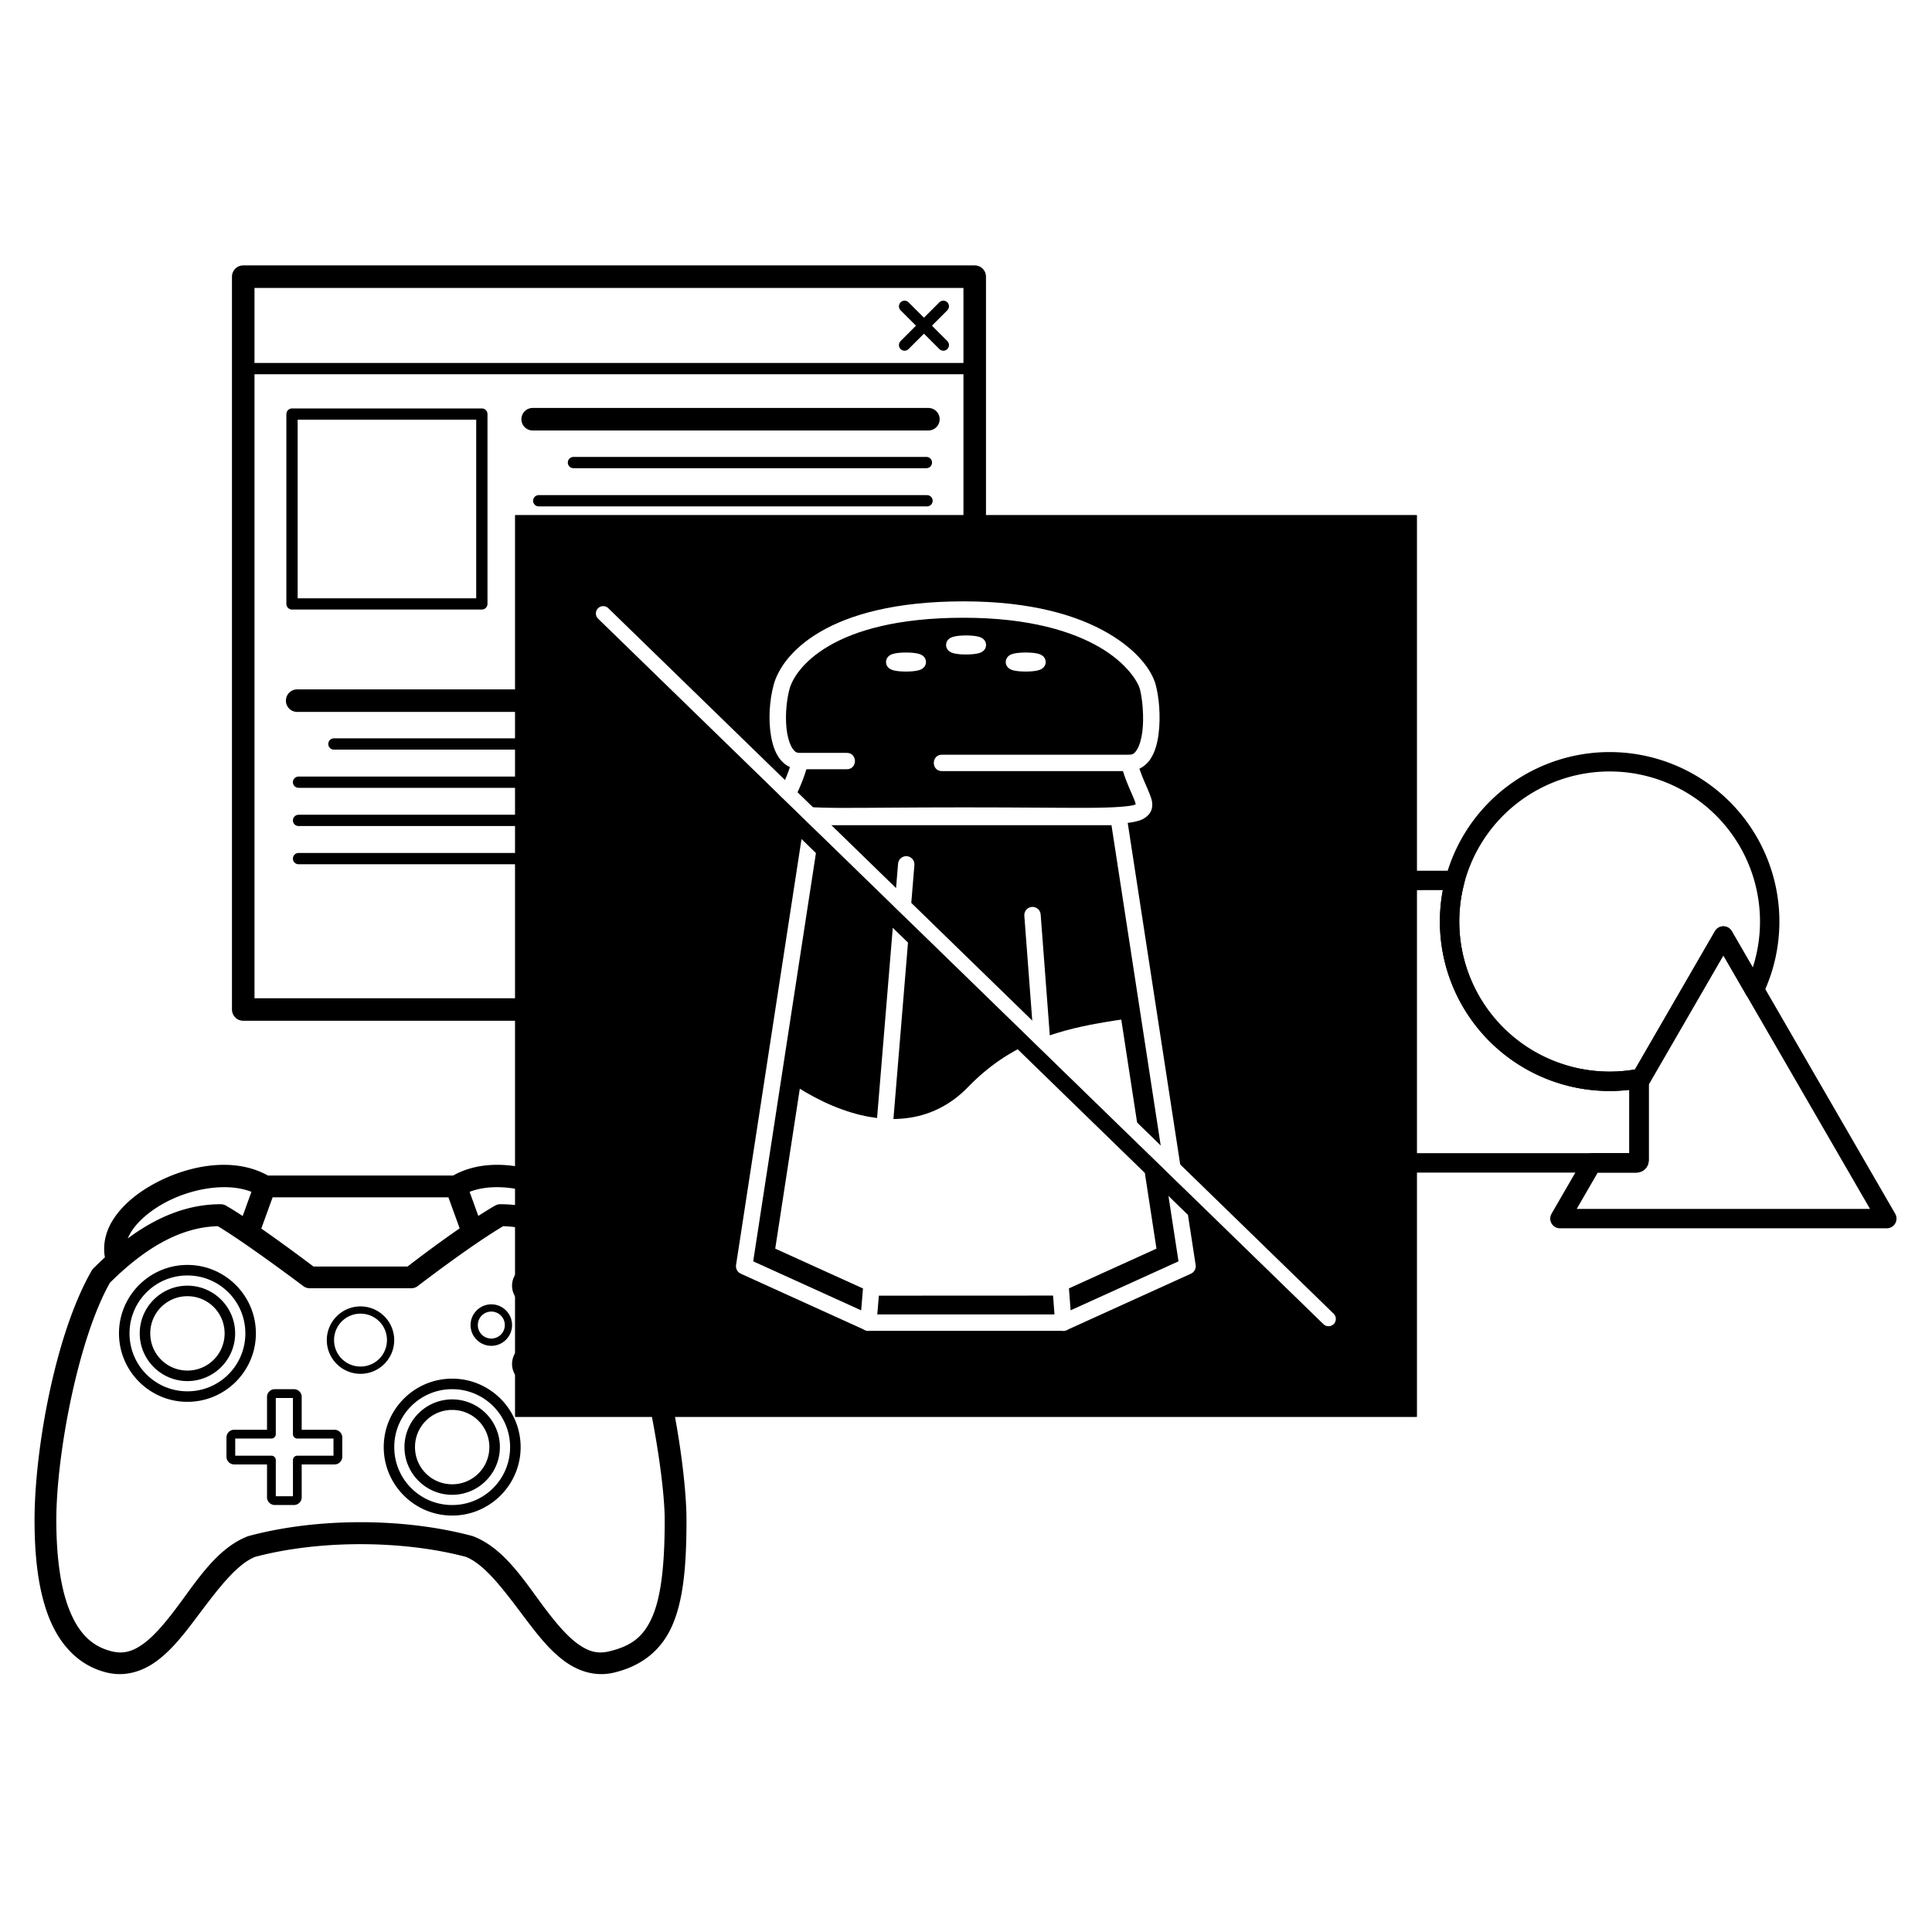 <?xml version="1.0" encoding="UTF-8" standalone="no"?>
<svg
   xmlns:dc="http://purl.org/dc/elements/1.1/"
   xmlns:cc="http://creativecommons.org/ns#"
   xmlns:rdf="http://www.w3.org/1999/02/22-rdf-syntax-ns#"
   xmlns:svg="http://www.w3.org/2000/svg"
   xmlns="http://www.w3.org/2000/svg"
   xmlns:sodipodi="http://sodipodi.sourceforge.net/DTD/sodipodi-0.dtd"
   xmlns:inkscape="http://www.inkscape.org/namespaces/inkscape"
   width="600"
   height="600"
   viewBox="0 0 158.75 158.75"
   version="1.1"
   id="svg8"
   inkscape:version="1.0.1 (3bc2e813f5, 2020-09-07)"
   sodipodi:docname="Web_Banner.svg"
   inkscape:export-filename="F:\Workspace\saltfreesite\SaltFreeInteractive.github.io\assets\images\banner-background.png"
   inkscape:export-xdpi="96"
   inkscape:export-ydpi="96">
  <defs
     id="defs2">
    <inkscape:path-effect
       bendpath4="M -256.489,299.424 V 467.467"
       bendpath3="M -256.489,467.467 H 218.306"
       bendpath2="M 218.306,299.424 V 467.467"
       bendpath1="M -256.489,299.424 H 218.306"
       xx="true"
       yy="true"
       is_visible="true"
       id="path-effect1026"
       effect="envelope"
       lpeversion="0" />
    <inkscape:path-effect
       bendpath1-nodetypes="cc"
       bendpath4="M -2.682,2.368 V 123.95"
       bendpath3="M -2.682,123.95 H 200.362"
       bendpath2="M 200.362,2.368 V 123.95"
       bendpath1="M 0,0 H 1"
       xx="true"
       yy="true"
       is_visible="true"
       id="path-effect5038"
       effect="envelope"
       lpeversion="0" />
    <filter
       inkscape:collect="always"
       style="color-interpolation-filters:sRGB"
       id="filter1226"
       x="-0.029"
       width="1.058"
       y="-0.029"
       height="1.058">
      <feGaussianBlur
         inkscape:collect="always"
         stdDeviation="25.374"
         id="feGaussianBlur1228" />
    </filter>
  </defs>
  <sodipodi:namedview
     id="base"
     pagecolor="#ffffff"
     bordercolor="#666666"
     borderopacity="1.0"
     inkscape:pageopacity="0.0"
     inkscape:pageshadow="2"
     inkscape:zoom="3.959798"
     inkscape:cx="125.87092"
     inkscape:cy="232.61365"
     inkscape:document-units="mm"
     inkscape:current-layer="g5827"
     inkscape:document-rotation="0"
     showgrid="false"
     inkscape:pagecheckerboard="true"
     units="px"
     inkscape:window-width="2560"
     inkscape:window-height="1417"
     inkscape:window-x="-8"
     inkscape:window-y="-8"
     inkscape:window-maximized="1"
     inkscape:snap-midpoints="false"
     inkscape:snap-intersection-paths="false"
     inkscape:snap-object-midpoints="false"
     inkscape:object-paths="true"
     inkscape:snap-global="false" />
  <g
     inkscape:label="Layer 1"
     inkscape:groupmode="layer"
     id="layer1">
    <g
       id="g5827"
       transform="translate(0,-1.336)">
      <rect
         style="opacity:1;fill:none;stroke:#000000;stroke-width:1.852;stroke-linecap:round;stroke-linejoin:round;stroke-miterlimit:4;stroke-dasharray:none;paint-order:fill markers stroke"
         id="rect4546"
         width="60.105"
         height="60.217"
         x="19.986"
         y="24.069" />
      <path
         style="fill:none;stroke:#000000;stroke-width:0.926;stroke-linecap:butt;stroke-linejoin:miter;stroke-miterlimit:4;stroke-dasharray:none;stroke-opacity:1"
         d="M 19.986,31.623 H 80.091"
         id="path4548" />
      <path
         style="fill:none;stroke:#000000;stroke-width:0.926;stroke-linecap:round;stroke-linejoin:round;stroke-miterlimit:4;stroke-dasharray:none;stroke-opacity:1"
         d="m 74.328,26.505 3.185,3.185"
         id="path5128" />
      <path
         style="fill:none;stroke:#000000;stroke-width:0.926;stroke-linecap:round;stroke-linejoin:round;stroke-miterlimit:4;stroke-dasharray:none;stroke-opacity:1"
         d="m 77.512,26.505 -3.185,3.185"
         id="path5130" />
      <rect
         style="opacity:1;fill:none;stroke:#000000;stroke-width:0.926;stroke-linecap:round;stroke-linejoin:round;stroke-miterlimit:4;stroke-dasharray:none;paint-order:fill markers stroke"
         id="rect5132"
         width="15.599"
         height="15.6"
         x="23.994"
         y="35.359" />
      <path
         style="fill:none;stroke:#000000;stroke-width:1.852;stroke-linecap:round;stroke-linejoin:round;stroke-miterlimit:4;stroke-dasharray:none;stroke-opacity:1"
         d="M 43.768,35.782 H 76.285"
         id="path5136" />
      <path
         style="fill:none;stroke:#000000;stroke-width:0.926;stroke-linecap:round;stroke-linejoin:round;stroke-miterlimit:4;stroke-dasharray:none;stroke-opacity:1"
         d="M 47.119,39.344 H 76.121"
         id="path5140" />
      <path
         style="fill:none;stroke:#000000;stroke-width:0.926;stroke-linecap:round;stroke-linejoin:round;stroke-miterlimit:4;stroke-dasharray:none;stroke-opacity:1"
         d="m 44.266,42.483 h 31.907"
         id="path5142" />
      <path
         style="fill:none;stroke:#000000;stroke-width:0.926;stroke-linecap:round;stroke-linejoin:round;stroke-miterlimit:4;stroke-dasharray:none;stroke-opacity:1"
         d="m 44.266,45.622 h 31.907"
         id="path5144" />
      <path
         style="fill:none;stroke:#000000;stroke-width:0.926;stroke-linecap:round;stroke-linejoin:round;stroke-miterlimit:4;stroke-dasharray:none;stroke-opacity:1"
         d="m 44.266,48.761 h 31.907"
         id="path5146" />
      <rect
         style="opacity:1;fill:none;stroke:#000000;stroke-width:0.926;stroke-linecap:round;stroke-linejoin:round;stroke-miterlimit:4;stroke-dasharray:none;paint-order:fill markers stroke"
         id="rect5148"
         width="15.599"
         height="15.6"
         x="-76.708"
         y="58.484"
         transform="scale(-1,1)" />
      <path
         style="fill:none;stroke:#000000;stroke-width:1.852;stroke-linecap:round;stroke-linejoin:round;stroke-miterlimit:4;stroke-dasharray:none;stroke-opacity:1"
         d="M 56.934,58.907 H 24.417"
         id="path5150" />
      <path
         style="fill:none;stroke:#000000;stroke-width:0.926;stroke-linecap:round;stroke-linejoin:round;stroke-miterlimit:4;stroke-dasharray:none;stroke-opacity:1"
         d="M 56.437,62.469 H 27.436"
         id="path5152" />
      <path
         style="fill:none;stroke:#000000;stroke-width:0.926;stroke-linecap:round;stroke-linejoin:round;stroke-miterlimit:4;stroke-dasharray:none;stroke-opacity:1"
         d="M 56.437,65.608 H 24.53"
         id="path5154" />
      <path
         style="fill:none;stroke:#000000;stroke-width:0.926;stroke-linecap:round;stroke-linejoin:round;stroke-miterlimit:4;stroke-dasharray:none;stroke-opacity:1"
         d="M 56.437,68.747 H 24.53"
         id="path5156" />
      <path
         style="fill:none;stroke:#000000;stroke-width:0.926;stroke-linecap:round;stroke-linejoin:round;stroke-miterlimit:4;stroke-dasharray:none;stroke-opacity:1"
         d="M 56.437,71.887 H 24.53"
         id="path5158" />
    </g>
    <path
       id="path1356"
       style="color:#000000;font-style:normal;font-variant:normal;font-weight:normal;font-stretch:normal;font-size:medium;line-height:normal;font-family:sans-serif;font-variant-ligatures:normal;font-variant-position:normal;font-variant-caps:normal;font-variant-numeric:normal;font-variant-alternates:normal;font-variant-east-asian:normal;font-feature-settings:normal;font-variation-settings:normal;text-indent:0;text-align:start;text-decoration:none;text-decoration-line:none;text-decoration-style:solid;text-decoration-color:#000000;letter-spacing:normal;word-spacing:normal;text-transform:none;writing-mode:lr-tb;direction:ltr;text-orientation:mixed;dominant-baseline:auto;baseline-shift:baseline;text-anchor:start;white-space:normal;shape-padding:0;shape-margin:0;inline-size:0;clip-rule:nonzero;display:inline;overflow:visible;visibility:visible;isolation:auto;mix-blend-mode:normal;color-interpolation:sRGB;color-interpolation-filters:linearRGB;solid-color:#000000;solid-opacity:1;vector-effect:none;fill:#000000;fill-opacity:1;fill-rule:nonzero;stroke:none;stroke-width:1.597;stroke-linecap:round;stroke-linejoin:round;stroke-miterlimit:4;stroke-dasharray:none;stroke-dashoffset:0;stroke-opacity:1;paint-order:fill markers stroke;color-rendering:auto;image-rendering:auto;shape-rendering:auto;text-rendering:auto;enable-background:accumulate;stop-color:#000000"
       d="m 18.352,95.712 c -1.957,0.008 -3.992,0.631 -5.698,1.561 -1.456,0.794 -2.696,1.831 -3.443,3.078 -0.532,0.888 -0.779,1.939 -0.591,2.964 -0.32,0.293 -0.634,0.594 -0.942,0.902 a 0.895,0.895 0 0 0 -0.142,0.185 c -2.997,5.191 -4.697,14.724 -4.697,20.503 0,2.875 0.276,5.635 1.144,7.898 0.868,2.262 2.436,4.074 4.831,4.637 1.488,0.35 2.874,-0.103 3.992,-0.905 1.118,-0.802 2.049,-1.929 2.945,-3.103 1.781,-2.333 3.487,-4.811 5.211,-5.506 5.32,-1.412 12.163,-1.369 17.323,0 1.724,0.695 3.43,3.173 5.211,5.506 0.896,1.174 1.827,2.301 2.945,3.103 1.118,0.802 2.504,1.255 3.992,0.905 2.271,-0.534 3.922,-1.83 4.817,-3.903 0.895,-2.073 1.158,-4.838 1.158,-8.631 0,-4.615 -1.786,-15.46 -4.697,-20.503 a 0.895,0.895 0 0 0 -0.142,-0.185 c -0.308,-0.308 -0.622,-0.609 -0.942,-0.903 0.188,-1.025 -0.06,-2.076 -0.591,-2.964 -0.746,-1.247 -1.987,-2.284 -3.443,-3.078 -1.82,-0.992 -4.013,-1.635 -6.088,-1.555 -1.156,0.045 -2.276,0.315 -3.274,0.874 H 22.016 C 21.018,96.034 19.899,95.764 18.742,95.719 c -0.13,-0.005 -0.26,-0.007 -0.39,-0.007 z m 0.035,1.837 c 0.824,-0.004 1.603,0.118 2.274,0.382 l -0.72,1.986 c -0.489,-0.32 -0.955,-0.612 -1.364,-0.848 a 0.895,0.895 0 0 0 -0.447,-0.12 c -2.837,0 -5.371,1.138 -7.633,2.813 0.067,-0.159 0.15,-0.322 0.251,-0.49 0.512,-0.855 1.518,-1.746 2.764,-2.426 1.48,-0.807 3.263,-1.289 4.876,-1.296 z m 22.473,0 c 1.613,0.007 3.396,0.489 4.876,1.296 1.246,0.68 2.252,1.571 2.764,2.426 0.099,0.166 0.182,0.327 0.248,0.484 -2.241,-1.662 -4.766,-2.806 -7.63,-2.806 a 0.895,0.895 0 0 0 -0.447,0.12 c -0.434,0.251 -0.896,0.537 -1.367,0.841 l -0.717,-1.978 c 0.671,-0.264 1.45,-0.386 2.274,-0.382 z M 22.401,98.382 h 14.444 l 0.925,2.55 c -2.088,1.441 -4.01,2.925 -4.279,3.134 h -7.739 c -0.266,-0.202 -2.259,-1.711 -4.282,-3.116 z m 15.829,2.236 c -0.072,0.049 -0.144,0.098 -0.217,0.147 0.072,-0.049 0.144,-0.098 0.217,-0.147 z m 3.12,0.136 c 3.307,0.088 6.212,2.019 8.858,4.643 2.459,4.36 4.41,15.434 4.41,19.508 0,3.703 -0.303,6.282 -1.011,7.922 -0.708,1.64 -1.7,2.428 -3.584,2.87 -0.951,0.224 -1.696,-0.012 -2.539,-0.617 -0.843,-0.605 -1.703,-1.605 -2.566,-2.735 -1.725,-2.261 -3.396,-5.083 -6.017,-6.104 a 0.895,0.895 0 0 0 -0.093,-0.031 c -5.552,-1.488 -12.648,-1.533 -18.369,0 a 0.895,0.895 0 0 0 -0.094,0.031 c -2.621,1.022 -4.291,3.844 -6.017,6.104 -0.863,1.13 -1.723,2.13 -2.566,2.735 -0.843,0.605 -1.588,0.84 -2.539,0.617 -1.76,-0.414 -2.834,-1.618 -3.57,-3.536 -0.736,-1.917 -1.025,-4.501 -1.025,-7.256 0,-5.369 1.783,-14.876 4.406,-19.505 2.669,-2.647 5.605,-4.557 8.86,-4.646 2.334,1.39 7.023,4.92 7.023,4.92 a 0.895,0.895 0 0 0 0.54,0.181 h 8.331 a 0.895,0.895 0 0 0 0.548,-0.188 c 0,0 4.279,-3.296 7.013,-4.914 z m -25.949,3.184 c -3.101,0 -5.624,2.524 -5.624,5.625 0,3.101 2.523,5.624 5.624,5.624 3.101,0 5.625,-2.523 5.625,-5.624 0,-3.101 -2.524,-5.625 -5.625,-5.625 z m 28.379,0 c -0.938,0 -1.705,0.767 -1.705,1.705 0,0.938 0.767,1.704 1.705,1.704 0.938,0 1.704,-0.766 1.704,-1.704 0,-0.938 -0.766,-1.705 -1.704,-1.705 z m 0,0.597 c 0.615,0 1.107,0.493 1.107,1.108 6e-6,0.615 -0.492,1.108 -1.107,1.108 -0.615,0 -1.108,-0.492 -1.108,-1.108 0,-0.615 0.493,-1.108 1.108,-1.108 z m -28.379,0.269 c 2.634,0 4.759,2.126 4.759,4.76 0,2.634 -2.126,4.759 -4.759,4.759 -2.634,0 -4.759,-2.125 -4.759,-4.759 0,-2.634 2.126,-4.76 4.759,-4.76 z m 0,0.839 c -2.16,0 -3.92,1.76 -3.92,3.92 0,2.16 1.76,3.92 3.92,3.92 2.16,0 3.92,-1.76 3.92,-3.92 0,-2.16 -1.76,-3.92 -3.92,-3.92 z m 0,0.865 c 1.692,0 3.055,1.363 3.055,3.055 0,1.692 -1.362,3.055 -3.055,3.055 -1.692,0 -3.055,-1.362 -3.055,-3.055 0,-1.692 1.363,-3.055 3.055,-3.055 z m 24.97,0.668 c -0.938,0 -1.705,0.766 -1.705,1.704 0,0.938 0.767,1.705 1.705,1.705 0.938,0 1.704,-0.767 1.704,-1.705 0,-0.938 -0.766,-1.704 -1.704,-1.704 z m 6.86,0 c -0.938,0 -1.704,0.766 -1.704,1.704 0,0.938 0.766,1.705 1.704,1.705 0.938,0 1.705,-0.767 1.705,-1.705 0,-0.938 -0.767,-1.704 -1.705,-1.704 z m -17.608,0.17 c -1.526,0 -2.77,1.244 -2.77,2.77 0,1.526 1.244,2.77 2.77,2.77 1.526,0 2.769,-1.243 2.769,-2.77 0,-1.526 -1.243,-2.77 -2.769,-2.77 z m 10.748,0.426 c 0.615,0 1.108,0.492 1.108,1.107 0,0.615 -0.492,1.108 -1.108,1.108 -0.615,0 -1.108,-0.493 -1.108,-1.108 0,-0.615 0.493,-1.107 1.108,-1.107 z m 6.86,0 c 0.615,0 1.108,0.492 1.108,1.107 0,0.615 -0.493,1.108 -1.108,1.108 -0.615,0 -1.108,-0.493 -1.108,-1.108 0,-0.615 0.492,-1.107 1.108,-1.107 z m -17.608,0.17 c 1.204,0 2.173,0.969 2.173,2.173 0,1.204 -0.969,2.173 -2.173,2.173 -1.204,0 -2.173,-0.969 -2.173,-2.173 0,-1.204 0.969,-2.173 2.173,-2.173 z m 14.157,2.429 c -0.938,0 -1.705,0.767 -1.705,1.705 0,0.938 0.767,1.704 1.705,1.704 0.938,0 1.704,-0.766 1.704,-1.704 0,-0.938 -0.766,-1.705 -1.704,-1.705 z m 0,0.597 c 0.615,0 1.107,0.493 1.107,1.108 6e-6,0.615 -0.492,1.107 -1.107,1.107 -0.615,0 -1.108,-0.492 -1.108,-1.107 0,-0.615 0.493,-1.108 1.108,-1.108 z m -6.625,2.315 c -3.101,0 -5.624,2.524 -5.624,5.625 0,3.101 2.523,5.624 5.624,5.624 3.101,0 5.625,-2.523 5.625,-5.624 0,-3.101 -2.524,-5.625 -5.625,-5.625 z m 0,0.865 c 2.634,0 4.759,2.126 4.759,4.76 0,2.634 -2.126,4.759 -4.759,4.759 -2.634,0 -4.759,-2.125 -4.759,-4.759 0,-2.634 2.125,-4.76 4.759,-4.76 z m -14.586,10e-4 c -0.342,0 -0.628,0.286 -0.628,0.628 v 2.705 h -2.705 c -0.342,0 -0.628,0.286 -0.628,0.628 v 1.593 c 0,0.342 0.287,0.628 0.628,0.628 h 2.705 v 2.705 c 0,0.342 0.287,0.628 0.628,0.628 h 1.593 c 0.342,0 0.628,-0.286 0.628,-0.628 v -2.705 h 2.705 c 0.342,0 0.628,-0.286 0.628,-0.628 v -1.593 c 0,-0.342 -0.287,-0.628 -0.628,-0.628 h -2.705 v -2.705 c 0,-0.342 -0.287,-0.628 -0.628,-0.628 z m 0.093,0.721 h 1.408 v 2.973 a 0.36,0.36 0 0 0 0.36,0.36 h 2.973 v 1.408 H 24.431 a 0.36,0.36 0 0 0 -0.36,0.361 v 2.973 H 22.662 v -2.973 a 0.36,0.36 0 0 0 -0.361,-0.361 h -2.973 v -1.408 h 2.973 a 0.36,0.36 0 0 0 0.361,-0.36 z m 14.493,0.117 c -2.16,0 -3.92,1.76 -3.92,3.92 0,2.16 1.76,3.92 3.92,3.92 2.16,0 3.92,-1.76 3.92,-3.92 0,-2.16 -1.76,-3.92 -3.92,-3.92 z m 0,0.865 c 1.692,0 3.055,1.363 3.055,3.055 0,1.692 -1.363,3.055 -3.055,3.055 -1.692,0 -3.055,-1.362 -3.055,-3.055 0,-1.692 1.362,-3.055 3.055,-3.055 z" />
    <g
       id="g924"
       inkscape:label="Background"
       style="display:inline;fill:#000000;stroke-width:0.892;filter:url(#filter1226)"
       transform="matrix(0.035,0,0,0.035,42.333,106.018)">
      <rect
         style="opacity:1;fill:#000000;fill-opacity:1;stroke:none;stroke-width:50.663;stroke-linecap:round;stroke-linejoin:round;stroke-miterlimit:4;stroke-dasharray:none;stroke-dashoffset:0"
         id="rect922"
         width="2116.667"
         height="2116.667"
         x="0"
         y="-1819.567"
         inkscape:export-xdpi="96"
         inkscape:export-ydpi="96" />
    </g>
    <g
       id="layer3"
       inkscape:label="Background"
       style="display:inline;fill:#000000;stroke-width:0.892"
       transform="matrix(0.035,0,0,0.035,42.333,106.018)">
      <rect
         style="opacity:1;fill:#000000;fill-opacity:1;stroke:none;stroke-width:50.663;stroke-linecap:round;stroke-linejoin:round;stroke-miterlimit:4;stroke-dasharray:none;stroke-dashoffset:0"
         id="rect1701"
         width="2116.667"
         height="2116.667"
         x="0"
         y="-1819.567"
         inkscape:export-xdpi="96"
         inkscape:export-ydpi="96" />
    </g>
    <g
       style="display:inline;stroke-width:0.892"
       inkscape:label="Salt copy"
       id="g1971"
       transform="matrix(0.035,0,0,0.035,42.333,106.018)">
      <flowRoot
         xml:space="preserve"
         id="flowRoot1999"
         style="font-style:normal;font-weight:normal;font-size:192px;line-height:1.25;font-family:sans-serif;letter-spacing:0px;word-spacing:0px;fill:#ffffff;fill-opacity:1;stroke:none;stroke-width:0.892"
         transform="scale(0.265)"><flowRegion
           id="flowRegion2001"
           style="font-size:192px;fill:#ffffff;stroke-width:0.892"><rect
             id="rect2003"
             width="3406.234"
             height="751.553"
             x="-1272.792"
             y="3474.155"
             style="font-size:192px;fill:#ffffff;stroke-width:0.892" /></flowRegion><flowPara
           id="flowPara2005"
           style="stroke-width:0.892" /></flowRoot>
      <g
         aria-label="SALT FREE"
         transform="matrix(0.265,0,0,0.265,-15.991,-40.435)"
         style="font-style:normal;font-weight:normal;font-size:40px;line-height:1.25;font-family:sans-serif;letter-spacing:0px;word-spacing:0px;fill:#000000;fill-opacity:1;stroke:none;stroke-width:0.892"
         id="flowRoot2007" />
      <g
         aria-label="INTERACTIVE"
         transform="matrix(0.803,0,0,0.803,1306.013,-3161.724)"
         style="font-style:normal;font-weight:normal;font-size:40px;line-height:1.25;font-family:sans-serif;letter-spacing:0px;word-spacing:0px;fill:#000000;fill-opacity:1;stroke:none;stroke-width:0.892"
         id="flowRoot2037"
         inkscape:export-xdpi="96"
         inkscape:export-ydpi="96" />
      <g
         id="g4532"
         transform="matrix(1.597,0,0,1.597,-538.995,1256.582)"
         style="stroke-width:0.892">
        <path
           sodipodi:nodetypes="scccccccccccccccccccsccccccccccccccccscccccccsccscccccccccccccccccccccccscccccccccccccccccccccsccccccccccccccccccccccccccccccccc"
           inkscape:export-ydpi="96"
           inkscape:export-xdpi="96"
           inkscape:connector-curvature="0"
           id="path1969"
           d="m 996.555,-1799.547 c -201.14,0 -267.198,78.3 -279.1,122.718 -6.135,22.896 -8.056,51.133 -3.849,75.398 2.104,12.133 5.672,23.354 12.203,32.53 3.868,5.434 9.236,10.092 15.54,13 -5.314,16.468 -11.883,28.849 -16.315,39.664 l 59.086,57.469 1.8,-11.709 h 428.158 l 77.673,505.449 28.669,27.885 -82.474,-536.716 c 7.392,-0.879 13.51,-2.163 18.791,-4.078 7.595,-2.753 14.947,-9.085 16.7,-17.114 1.753,-8.029 -0.583,-14.401 -3.055,-20.867 -3.99,-10.439 -10.057,-22.218 -15.255,-37.593 7.033,-3.372 12.849,-8.866 16.808,-15.153 6.545,-10.395 9.686,-22.866 11.368,-35.905 3.365,-26.079 0.58,-54.402 -4.205,-72.26 -5.535,-20.658 -25.971,-50.159 -70.157,-75.956 -44.186,-25.797 -112.027,-46.762 -212.389,-46.762 z m 0,24.099 c 97.007,0 160.417,20.228 200.239,43.477 39.822,23.249 56.152,50.644 59.027,61.374 3.625,13.529 6.413,41.04 3.587,62.946 -1.413,10.953 -4.312,20.507 -7.862,26.145 -3.209,5.096 -5.605,7.026 -10.091,7.351 -0.417,-0.054 -0.837,-0.095 -1.265,-0.105 v 0 c -0.781,-0.019 -1.541,0.039 -2.276,0.16 H 965.091 c -16.295,-0.231 -16.295,24.329 0,24.099 H 1230.921 c 6.135,19.511 13.585,33.879 16.952,42.688 1.738,4.547 1.693,6.452 1.815,6.417 -0.273,0.056 -0.185,-0.05 -1.169,0.307 -6.857,2.486 -29.349,4.428 -69.327,4.585 -39.977,0.156 -98.272,-0.682 -181.452,-0.682 -83.927,0 -142.592,0.868 -182.711,0.753 -40.118,-0.115 -62.576,-2.038 -69.154,-4.423 -0.605,-0.219 -0.369,-0.045 -0.651,-0.119 0.138,-0.145 0.147,-1.79 1.914,-6.155 3.782,-9.342 12.114,-24.849 18.452,-46.086 h 59.116 c 16.295,0.23 16.295,-24.329 0,-24.099 h -69.178 c -4.408,0 -6.75,-1.366 -10.087,-6.054 -3.337,-4.688 -6.379,-12.828 -8.088,-22.682 -3.417,-19.708 -1.744,-45.942 3.375,-65.045 7.788,-29.064 60.936,-104.851 255.825,-104.851 z m -238.14,325.296 -96.226,626.183 c -0.82,5.339 2.013,10.571 6.932,12.803 l 179.96,81.69 c 2.849,2.133 6.652,2.933 10.162,2.287 h 281.364 c 3.599,0.708 7.527,-0.109 10.429,-2.339 l 179.844,-81.638 c 4.919,-2.231 7.751,-7.464 6.931,-12.803 l -11.317,-73.647 -28.669,-27.885 14.778,96.165 -158.613,72 -2.44,-32.259 128.67,-58.408 -17.093,-111.247 -186.955,-181.84 c -1.252,0.672 -2.506,1.336 -3.755,2.03 -3.962,2.203 -7.904,4.516 -11.828,6.95 -3.924,2.434 -7.831,4.989 -11.715,7.671 -3.885,2.681 -7.749,5.49 -11.591,8.434 -3.842,2.944 -7.665,6.023 -11.463,9.246 -3.798,3.223 -7.572,6.59 -11.323,10.107 -3.751,3.517 -7.477,7.185 -11.179,11.012 -3.391,3.505 -6.855,6.797 -10.388,9.883 -3.533,3.085 -7.136,5.963 -10.802,8.64 -3.666,2.677 -7.395,5.153 -11.183,7.432 -3.789,2.279 -7.639,4.363 -11.541,6.255 -3.902,1.893 -7.856,3.595 -11.861,5.112 -4.005,1.517 -8.062,2.848 -12.161,4.001 -4.099,1.153 -8.242,2.126 -12.424,2.925 -4.183,0.798 -8.404,1.423 -12.661,1.879 -4.257,0.456 -8.549,0.743 -12.87,0.868 -1.293,0.036 -2.591,0.055 -3.889,0.064 l 21.418,-259.314 -22.386,-21.774 -23.096,279.649 c -3.856,-0.475 -7.727,-1.057 -11.609,-1.757 -4.455,-0.804 -8.924,-1.756 -13.405,-2.848 -4.481,-1.092 -8.972,-2.325 -13.468,-3.693 -4.496,-1.368 -9,-2.872 -13.502,-4.506 -4.502,-1.634 -9.004,-3.399 -13.502,-5.287 -4.498,-1.889 -8.989,-3.902 -13.472,-6.034 -4.484,-2.132 -8.959,-4.383 -13.419,-6.748 -4.46,-2.365 -8.906,-4.844 -13.333,-7.431 -2.63,-1.537 -5.237,-3.186 -7.853,-4.798 l -36.13,235.119 129,58.557 -2.656,32.162 -158.726,-72.052 92.23,-600.186 z m 153.55,25.192 c -6.183,0.203 -11.209,5.054 -11.629,11.226 l -5.198,62.947 22.386,21.774 6.834,-82.741 c 0.701,-7.24 -5.123,-13.447 -12.393,-13.206 z m 186.114,74.585 c -7.126,-0.066 -12.752,6.031 -12.114,13.129 l 13.971,184.722 c -0.221,0.094 -0.441,0.191 -0.662,0.285 l 157.779,153.461 -28.572,-185.938 c -2.539,0.378 -5.085,0.732 -7.622,1.12 -8.457,1.296 -16.898,2.662 -25.313,4.162 -8.415,1.5 -16.805,3.134 -25.16,4.964 -8.354,1.831 -16.673,3.857 -24.948,6.142 -4.137,1.143 -8.265,2.352 -12.379,3.632 -3.223,1.003 -6.434,2.064 -9.641,3.16 l -13.427,-177.525 c -0.386,-6.313 -5.588,-11.255 -11.913,-11.315 z m 30.11,571.383 2.095,27.703 H 869.808 l 2.278,-27.577 c 85.161,0 184.158,-0.126 256.102,-0.126 z"
           style="color:#000000;font-style:normal;font-variant:normal;font-weight:normal;font-stretch:normal;font-size:medium;line-height:normal;font-family:sans-serif;font-variant-ligatures:normal;font-variant-position:normal;font-variant-caps:normal;font-variant-numeric:normal;font-variant-alternates:normal;font-feature-settings:normal;text-indent:0;text-align:start;text-decoration:none;text-decoration-line:none;text-decoration-style:solid;text-decoration-color:#000000;letter-spacing:normal;word-spacing:normal;text-transform:none;writing-mode:lr-tb;direction:ltr;text-orientation:mixed;dominant-baseline:auto;baseline-shift:baseline;text-anchor:start;white-space:normal;shape-padding:0;clip-rule:nonzero;display:inline;overflow:visible;visibility:visible;opacity:1;isolation:auto;mix-blend-mode:normal;color-interpolation:sRGB;color-interpolation-filters:linearRGB;solid-color:#000000;solid-opacity:1;vector-effect:none;fill:#ffffff;fill-opacity:1;fill-rule:nonzero;stroke:none;stroke-width:21.498;stroke-linecap:round;stroke-linejoin:round;stroke-miterlimit:4;stroke-dasharray:none;stroke-dashoffset:0;stroke-opacity:1;color-rendering:auto;image-rendering:auto;shape-rendering:auto;text-rendering:auto;enable-background:accumulate" />
        <path
           inkscape:export-ydpi="96"
           inkscape:export-xdpi="96"
           sodipodi:nodetypes="cc"
           inkscape:connector-curvature="0"
           id="path1987"
           d="M 466.853,-1781.8 1533.148,-744.682"
           style="fill:none;stroke:#ffffff;stroke-width:21.498;stroke-linecap:round;stroke-linejoin:round;stroke-miterlimit:4;stroke-dasharray:none;stroke-opacity:1" />
        <path
           inkscape:export-ydpi="96"
           inkscape:export-xdpi="96"
           inkscape:connector-curvature="0"
           d="m 1106.605,-1710.345 a 18.61,3.237 0 0 1 -18.61,3.237 18.61,3.237 0 0 1 -18.611,-3.237 18.61,3.237 0 0 1 18.611,-3.237 18.61,3.237 0 0 1 18.61,3.237 z m -175.99,0 a 18.61,3.237 0 0 1 -18.611,3.237 18.61,3.237 0 0 1 -18.611,-3.237 18.61,3.237 0 0 1 18.611,-3.237 18.61,3.237 0 0 1 18.611,3.237 z m 88.313,-25.084 a 18.61,3.237 0 0 1 -18.61,3.237 18.61,3.237 0 0 1 -18.611,-3.237 18.61,3.237 0 0 1 18.611,-3.237 18.61,3.237 0 0 1 18.61,3.237 z"
           style="display:inline;opacity:1;fill:#ffffff;fill-opacity:1;stroke:#ffffff;stroke-width:21.498;stroke-linecap:round;stroke-linejoin:round;stroke-miterlimit:4;stroke-dasharray:none;stroke-dashoffset:0"
           id="ellipse2119-5" />
      </g>
    </g>
    <g
       id="g1556"
       transform="matrix(0.225,0,0,0.225,-128.019,0.971)"
       style="stroke-width:0.892">
      <path
         id="path1532"
         style="opacity:1;fill:none;stroke:#000000;stroke-width:7.081;stroke-linecap:round;stroke-linejoin:round;stroke-miterlimit:4;stroke-dasharray:none;paint-order:fill markers stroke"
         d="m 1156.902,273.877 a 58.451,58.347 0 0 1 58.354,58.347 58.451,58.347 0 0 1 -5.583,24.885 l -11.337,-19.601 -30.031,51.922 a 58.451,58.347 0 0 1 -11.5,1.14 58.451,58.347 0 0 1 -58.451,-58.347 58.451,58.347 0 0 1 58.451,-58.347 58.451,58.347 0 0 1 0.097,0 z" />
      <path
         id="path1529"
         style="opacity:1;fill:none;stroke:#000000;stroke-width:7.081;stroke-linecap:round;stroke-linejoin:round;stroke-miterlimit:4;stroke-dasharray:none;paint-order:fill markers stroke"
         inkscape:transform-center-x="-6.8505852e-06"
         inkscape:transform-center-y="-17.20028"
         d="m 1198.336,337.508 59.69,103.202 h -119.38 l 11.77,-20.349 h 16.177 c 0.527,0 0.952,-0.424 0.952,-0.95 v -28.666 z" />
      <path
         id="rect1540"
         style="opacity:1;fill:none;stroke:#000000;stroke-width:7.081;stroke-linecap:round;stroke-linejoin:round;stroke-miterlimit:4;stroke-dasharray:none;paint-order:fill markers stroke"
         d="m 1100.321,317.216 a 58.451,58.347 0 0 0 -1.967,15.008 58.451,58.347 0 0 0 58.451,58.347 58.451,58.347 0 0 0 10.74,-0.993 v 29.833 c 0,0.526 -0.424,0.95 -0.952,0.95 h -101.424 c -0.527,0 -0.952,-0.424 -0.952,-0.95 v -101.244 c 0,-0.526 0.424,-0.95 0.952,-0.95 z" />
    </g>
  </g>
</svg>
